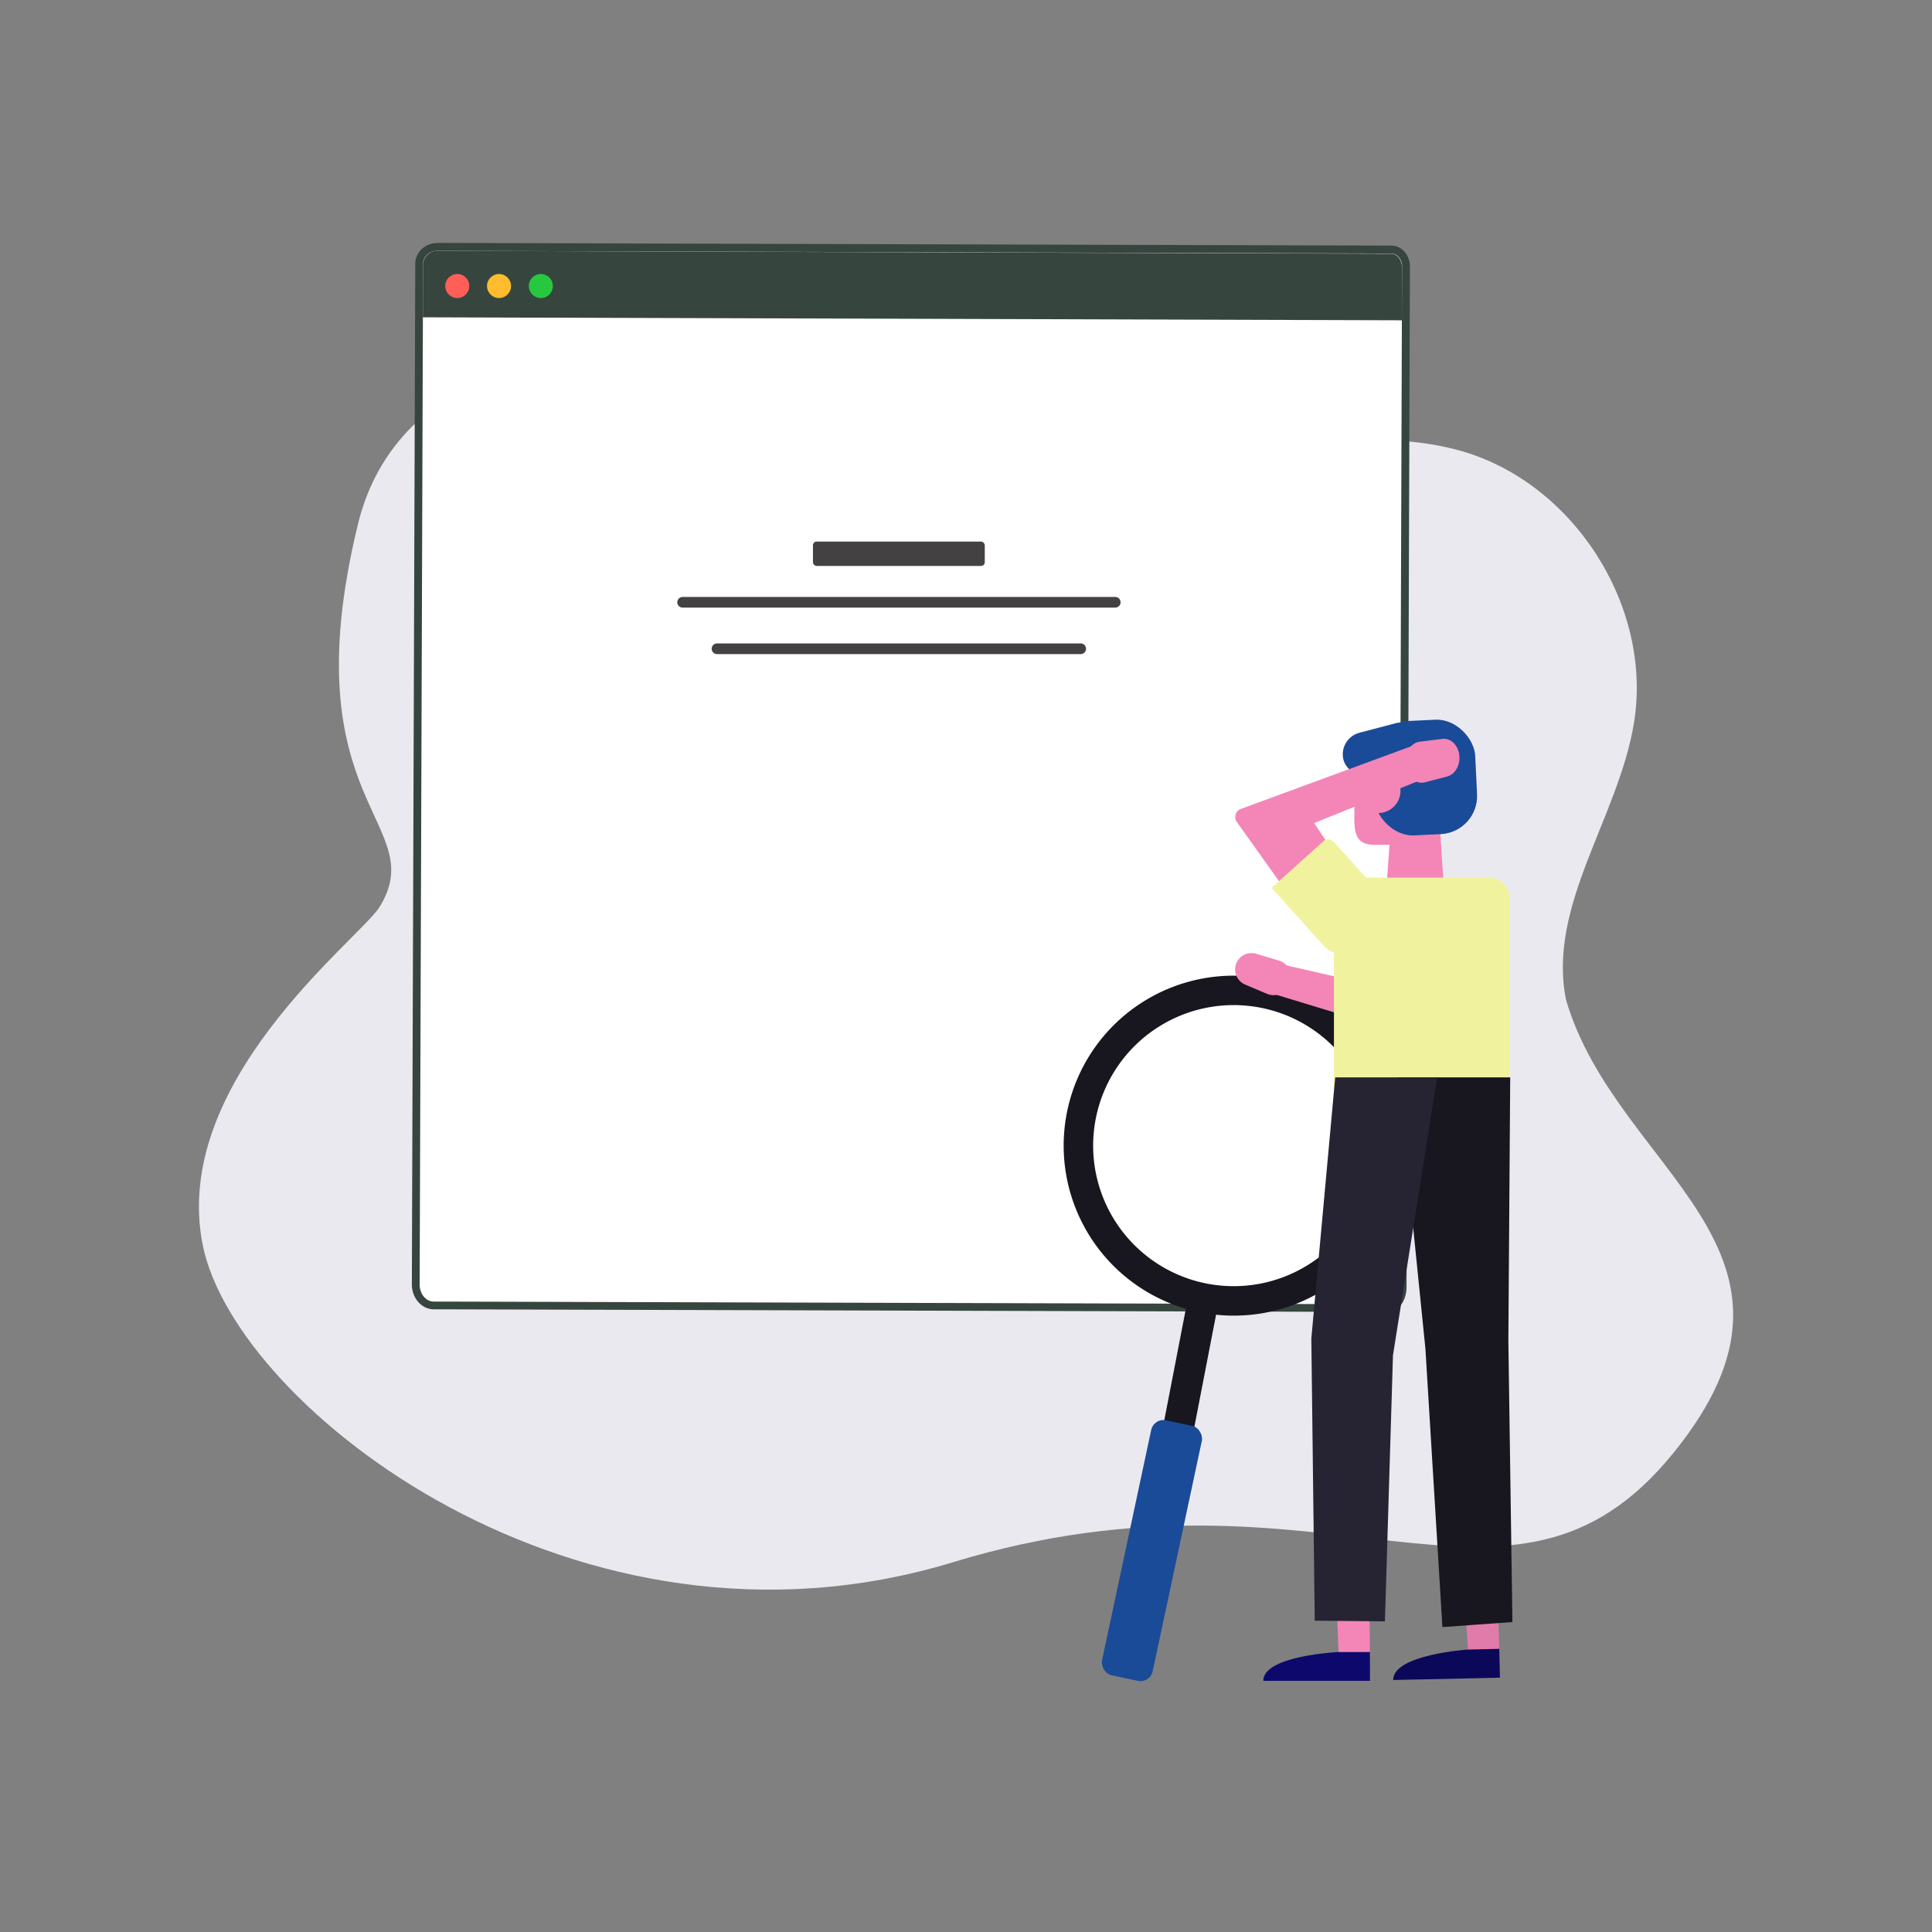 <svg id="Layer_1" data-name="Layer 1" xmlns="http://www.w3.org/2000/svg" viewBox="0 0 1200 1200"><rect x="0" y="0" width="1200" height="1200" fill="#808080" stroke="none"/><defs><style>.cls-1{fill:#ebe9f0;}.cls-2{fill:#fff;}.cls-3{fill:#37453f;}.cls-4{fill:#ff5f57;}.cls-5{fill:#febc2e;}.cls-6{fill:#27c840;}.cls-7{fill:#444142;}.cls-8{fill:#18161f;}.cls-9{fill:#1a4b98;}.cls-10{fill:#f485b7;}.cls-11{fill:#f1f29d;}.cls-12{fill:#e17ba9;}.cls-13{fill:#0b0759;}.cls-14{fill:#0d096c;}.cls-15{fill:#262432;}</style></defs><path class="cls-1" d="M126,773.69c-20.47-100.38,94.28-188.14,109.33-209.64,33.4-53.1-55.65-63.45-13-238.45S584.83,221,662.1,260.72,826.24,258,905.94,279.66c70.86,19.25,120.68,96.52,109,169-9.54,59.09-54,113.62-42.27,172.3,31.22,107.1,168.89,155.67,66.61,281.63s-214.67-3.14-447.42,67.75S146.45,874.07,126,773.69Z"/><path class="cls-2" d="M275.56,810.84h-6.2c-6.2,0-11.21-5.88-11.18-13.05l2.12-633.95a9.31,9.31,0,0,1,.57-3.23,10.58,10.58,0,0,1,4.48-5.5,12.69,12.69,0,0,1,1.88-.94,12,12,0,0,1,4.33-.79L864.14,155a8.35,8.35,0,0,1,5.28,1.92,7.69,7.69,0,0,1,.68.63,11,11,0,0,1,3.17,7.95l-2.13,634c0,7.28-4,13-9.17,13Z"/><path class="cls-3" d="M271.56,155.79l592.57,1.68a5.94,5.94,0,0,1,3.76,1.38c.18.14.34.3.51.46a8.65,8.65,0,0,1,2.45,6.22l-.11,29.78-2,604.19c0,5.84-3,10.56-6.74,10.56h0l-9.09,0-577.29-1.63h-6.21c-4.85,0-8.77-4.76-8.75-10.61l2.12-634a7,7,0,0,1,.42-2.4,8.15,8.15,0,0,1,3.47-4.26,8.75,8.75,0,0,1,1.5-.75,9.69,9.69,0,0,1,3.44-.63m0-4.85h0a14.43,14.43,0,0,0-5.19.95,13.35,13.35,0,0,0-2.3,1.15,13,13,0,0,0-5.5,6.78,11.83,11.83,0,0,0-.7,4l-2.11,633.95c0,8.49,6.05,15.44,13.58,15.48h6.22l577.28,1.62,9.1,0c6.51,0,11.61-6.77,11.63-15.41l2-604.19.1-29.77a13.47,13.47,0,0,0-3.91-9.71,9.65,9.65,0,0,0-.87-.79,10.79,10.79,0,0,0-6.79-2.44l-592.56-1.67Z"/><path class="cls-3" d="M870.84,166.43l-.1,32.51-608.1-1.86.1-32.52a8.8,8.8,0,0,1,8.82-8.77l592.58,1.82C867.85,157.62,870.86,161.57,870.84,166.43Z"/><circle class="cls-4" cx="284.02" cy="177.65" r="7.47"/><circle class="cls-5" cx="309.96" cy="177.65" r="7.47"/><circle class="cls-6" cx="335.91" cy="177.65" r="7.47"/><path class="cls-7" d="M692.65,377.4H424a3.31,3.31,0,0,1,0-6.62h268.7a3.31,3.31,0,1,1,0,6.62Z"/><path class="cls-7" d="M671.24,406.27H445.35a3.31,3.31,0,0,1,0-6.62H671.24a3.31,3.31,0,0,1,0,6.62Z"/><rect class="cls-7" x="504.94" y="336.37" width="106.72" height="15.14" rx="2.3"/><path class="cls-8" d="M786.65,608a105.57,105.57,0,0,0-50.06,204.9c0,.14-.08.28-.11.42l-42,217a9.56,9.56,0,1,0,18.76,3.7l42-217c0-.14,0-.28.06-.43A105.57,105.57,0,0,0,786.65,608Zm65.26,120.45a87.29,87.29,0,1,1-68.79-102.52A87.3,87.3,0,0,1,851.91,728.45Z"/><rect class="cls-9" x="699.36" y="882.15" width="32.18" height="161.93" rx="7.77" transform="translate(216.68 -128.07) rotate(12.04)"/><path class="cls-10" d="M897.74,563.18c-12.52.13-25,.57-37.55,1,1.53-19.55,2.76-39.11,4.25-58.65q14.74.18,29.48.3C895,525,896.3,544.08,897.74,563.18Z"/><path class="cls-10" d="M853.7,524.74h6.49c14.63,0,40.57-11.85,40.57-26.48V484.51A26.48,26.48,0,0,0,874.28,458h-6.49a26.48,26.48,0,0,0-26.48,26.48v13.75C841.31,512.89,839.08,524.74,853.7,524.74Z"/><rect class="cls-9" x="833.65" y="451.65" width="51.11" height="27.71" rx="13.85" transform="translate(-90.01 233.32) rotate(-14.7)"/><path class="cls-10" d="M798.09,599.4l-3.26,9.06-3.27,9.06,78.35,23.83,32.24-25a19,19,0,0,0,2.73-28.14h0a19,19,0,0,0-28.22.33l-21.12,24.07Z"/><path class="cls-10" d="M767.75,598.69h0a10.18,10.18,0,0,0,5.6,12.82l13.67,5.8a10.18,10.18,0,0,0,13.54-5.92l.55-1.53a10.16,10.16,0,0,0-6.64-13.19l-14.23-4.27A10.17,10.17,0,0,0,767.75,598.69Z"/><path class="cls-11" d="M898.82,555.6l-32.4,33.73,31.41,30.18c1.69,1.62,4.61,1.32,6.53-.68l28.93-30.11a17.14,17.14,0,0,0-.49-24.24l-9.74-9.36A17.15,17.15,0,0,0,898.82,555.6Z"/><path class="cls-11" d="M840.79,545.08h84.52a12.23,12.23,0,0,1,12.23,12.23V678.45a0,0,0,0,1,0,0h-109a0,0,0,0,1,0,0V557.31A12.23,12.23,0,0,1,840.79,545.08Z"/><path class="cls-12" d="M925.75,996.18l-11.93,1.87a4.12,4.12,0,0,0-3.46,4.32l1.77,28.39,19.26-.42-.9-30.22A4.11,4.11,0,0,0,925.75,996.18Z"/><path class="cls-13" d="M931.24,1024.14l.39,17.89-66.24,1.45c-.35-15.77,46.27-18.91,46.27-18.91Z"/><polygon class="cls-8" points="895.91 1010.63 917.65 1009.05 939.39 1007.48 936.87 832.74 938.02 669.19 868.32 669.19 885.35 837.73 895.91 1010.63"/><path class="cls-10" d="M829.87,987.93l1.79,44.37h19.26l-.32-41.64a2.39,2.39,0,0,0-2-2.33l-16-2.84A2.38,2.38,0,0,0,829.87,987.93Z"/><path class="cls-14" d="M850.91,1026.1V1044H784.65c0-15.77,46.68-17.89,46.68-17.89Z"/><polygon class="cls-15" points="816.61 1006.63 838.4 1006.85 860.2 1007.06 865.2 841.76 892.66 669.19 829.32 669.19 814.49 831.37 816.61 1006.63"/><rect class="cls-9" x="853.12" y="447.33" width="63.8" height="71.15" rx="23.67" transform="translate(-22.25 43.22) rotate(-2.76)"/><path class="cls-10" d="M844.17,493.13c0,7.56,5.76,12.34,12.7,11.84a13.86,13.86,0,0,0,13-13.63c0-7.55-5.76-12.34-12.71-11.85A13.82,13.82,0,0,0,844.17,493.13Z"/><path class="cls-10" d="M880.77,485.16l-1.42-11.08L877.93,463,770.82,502.4a5.38,5.38,0,0,0-2.57,8.19l29.82,41.8a19.15,19.15,0,0,0,27.8,5.22h0a19.15,19.15,0,0,0,2.46-28.39l-12.12-18Z"/><path class="cls-10" d="M906.39,468.89h0c-.8-6.22-5.42-10.58-10.53-9.95l-14.05,1.74c-5.53.68-9.45,6.9-8.59,13.62l.24,1.87c.86,6.71,6.15,11.16,11.58,9.74l13.81-3.61C903.87,481,907.18,475.1,906.39,468.89Z"/><path class="cls-11" d="M822.15,587.38l-32.33-35.92,32.38-29.14c1.74-1.56,4.65-1.16,6.5.9l29,32.19a15.58,15.58,0,0,1-1.16,22l-12.35,11.12A15.58,15.58,0,0,1,822.15,587.38Z"/></svg>